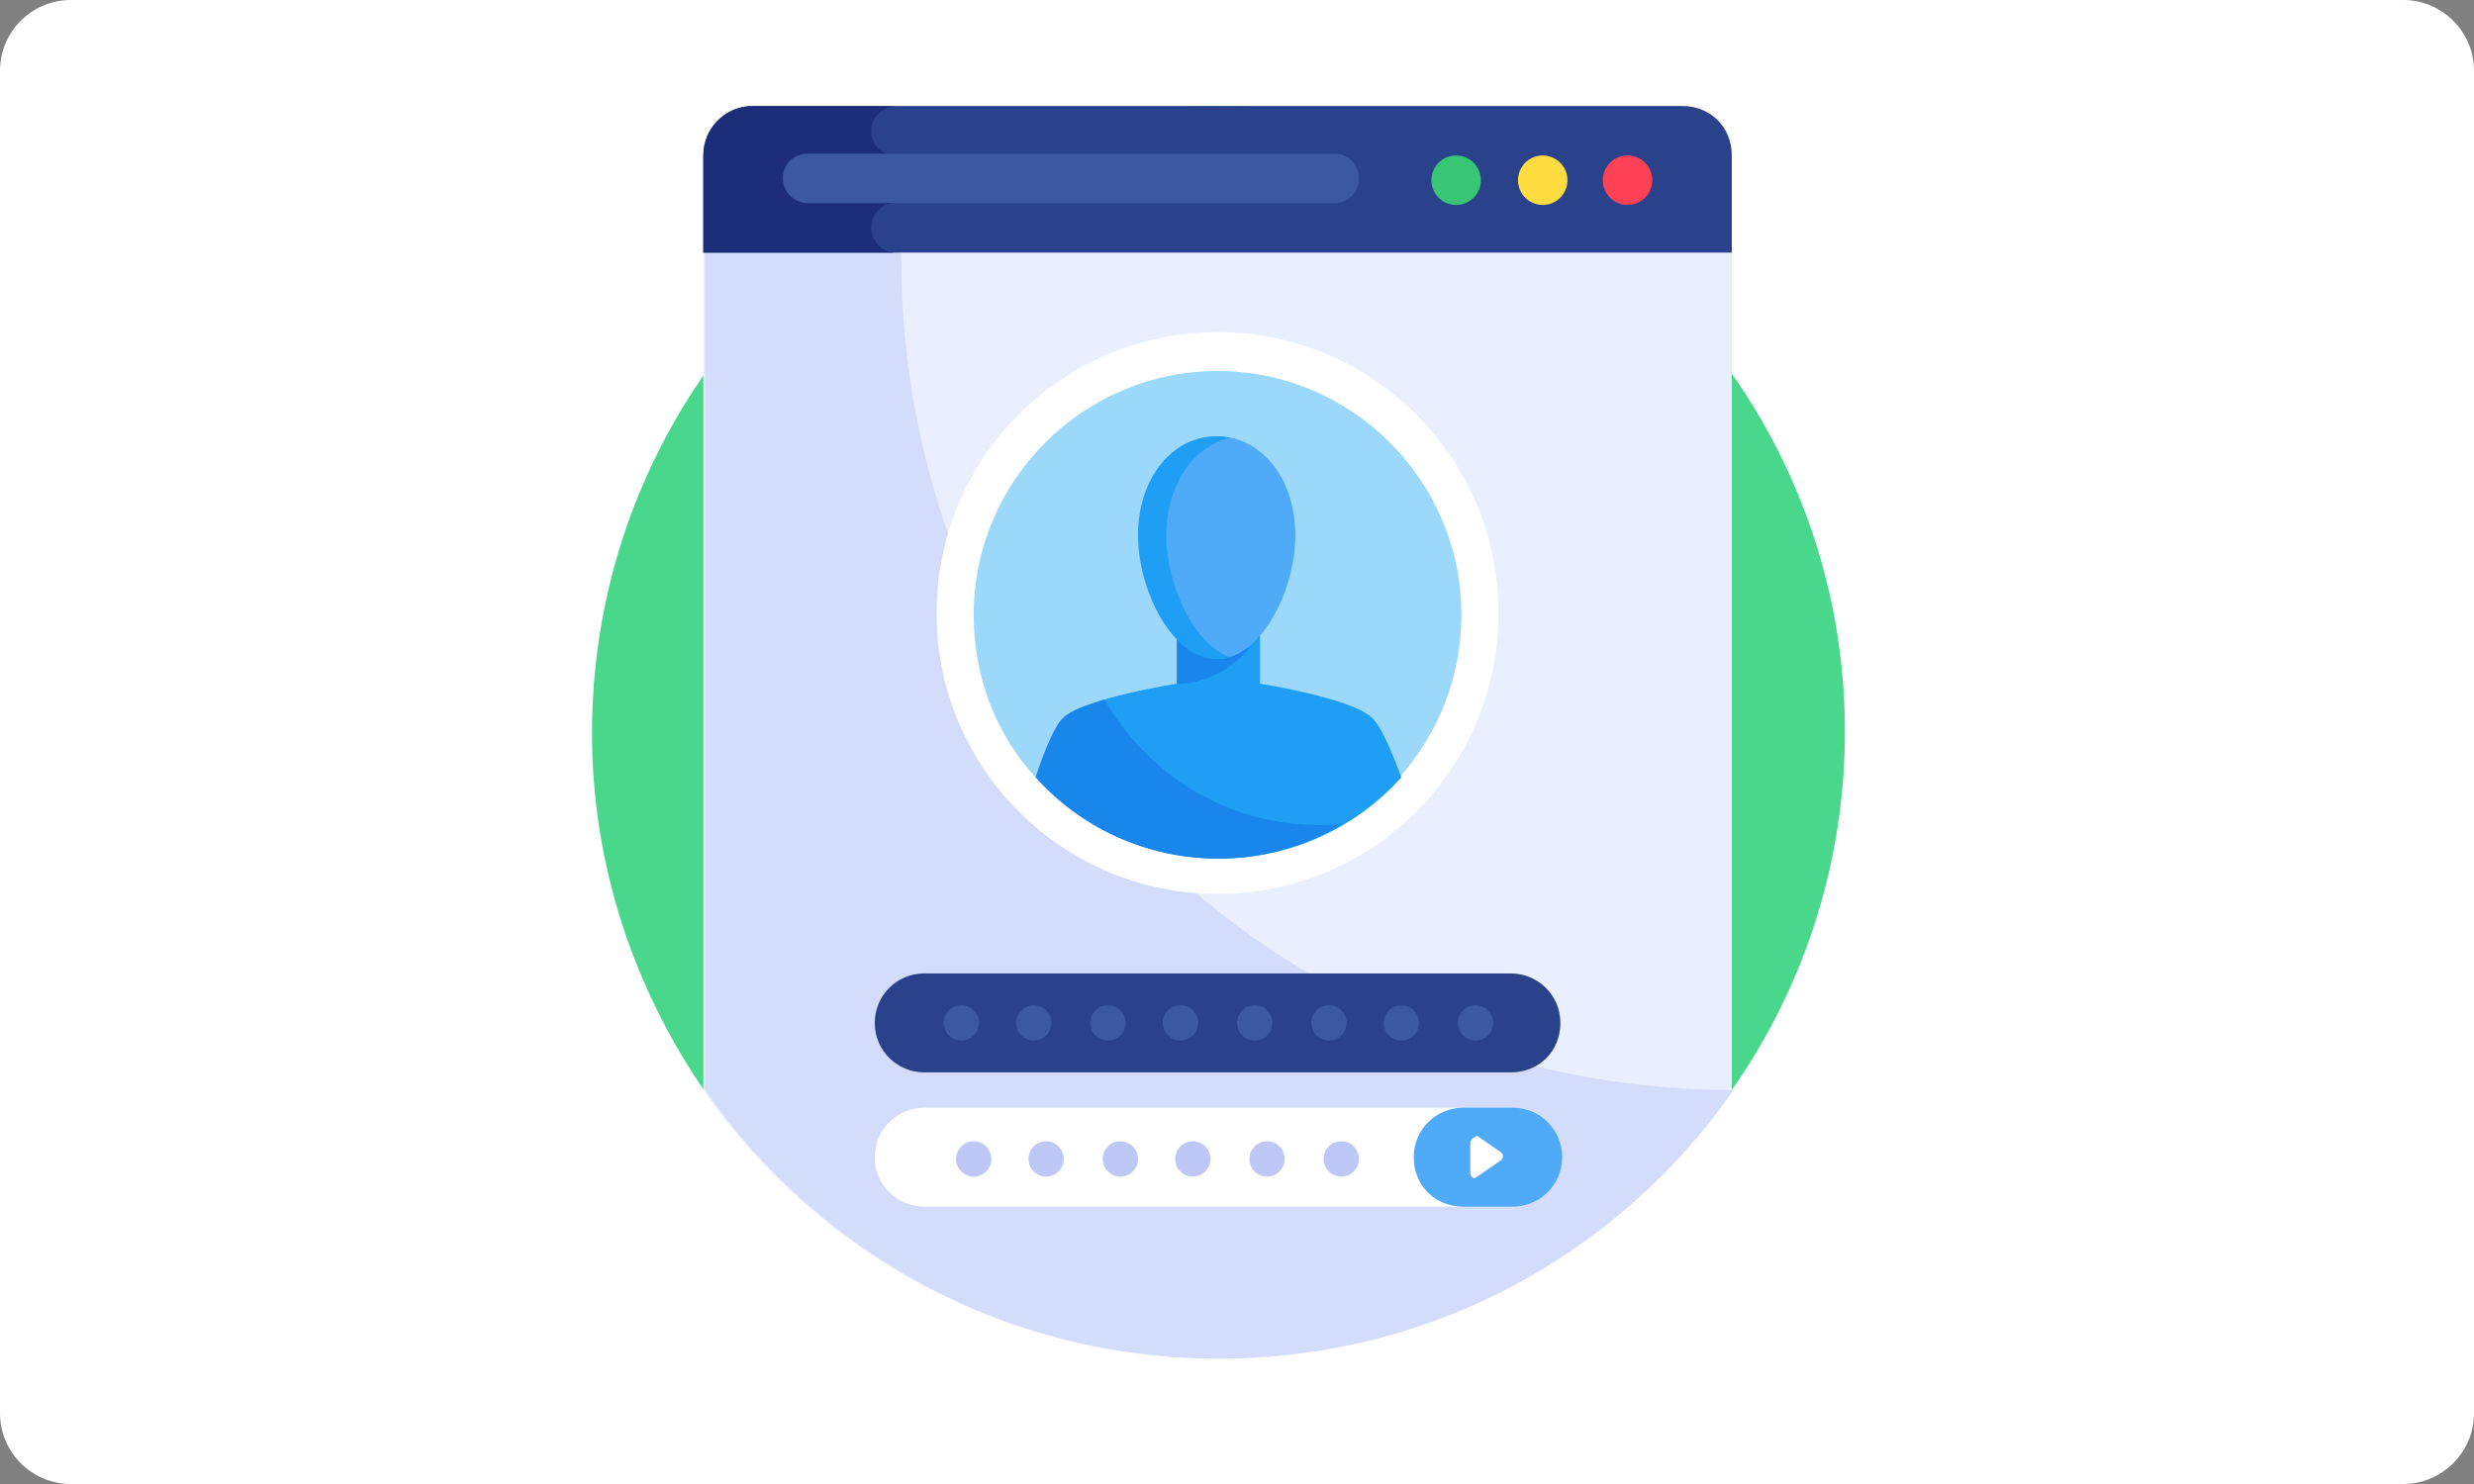 <?xml version="1.0" encoding="utf-8"?>
<!-- Generator: Adobe Illustrator 25.0.0, SVG Export Plug-In . SVG Version: 6.00 Build 0)  -->
<svg version="1.1" id="Camada_1" xmlns="http://www.w3.org/2000/svg" xmlns:xlink="http://www.w3.org/1999/xlink" x="0px" y="0px"
	 viewBox="0 0 140 84" style="enable-background:new 0 0 140 84;" xml:space="preserve">
<rect x="0" y="0" width="140" height="84" fill="#808080" stroke="none"/>
<style type="text/css">
	.st0{fill:#FFFFFF;}
	.st1{fill:#49D88B;}
	.st2{fill:#E9EFFF;}
	.st3{fill:#D3DCFB;}
	.st4{fill:#2A428C;}
	.st5{fill:#1C2E7A;}
	.st6{fill:#FF4155;}
	.st7{fill:#FFDD40;}
	.st8{fill:#38C674;}
	.st9{fill:#3C58A0;}
	.st10{fill:#9BD8F9;}
	.st11{fill:#1E9EF4;}
	.st12{fill:#1886EA;}
	.st13{fill:#4FABF7;}
	.st14{fill:#BEC8F7;}
</style>
<path class="st0" d="M4,0h132c2.2,0,4,1.8,4,4v76c0,2.2-1.8,4-4,4H4c-2.2,0-4-1.8-4-4V4C0,1.8,1.8,0,4,0z"/>
<g>
	<g>
		<path class="st1" d="M98,61.7c4-5.7,6.4-12.7,6.4-20.3C104.4,21.9,88.5,6,68.9,6S33.5,21.9,33.5,41.5c0,7.5,2.4,14.5,6.4,20.3H98z
			"/>
	</g>
	<g>
		<path class="st2" d="M98,14.3v47.4c-6.4,9.2-17,15.2-29.1,15.2s-22.7-6-29.1-15.2V14.3l7.6-1.1l21.4-3.1l21.4,3.1L98,14.3z"/>
	</g>
	<g>
		<path class="st3" d="M50.9,12.7l-3.4,0.5l-7.6,1.1v47.4c6.4,9.2,17,15.2,29.1,15.2s22.7-6,29.1-15.2c-26,0-47.1-21.1-47.1-47.1
			L50.9,12.7L50.9,12.7z"/>
	</g>
	<g>
		<path class="st4" d="M98,14.3H39.8V8.8c0-1.5,1.2-2.8,2.8-2.8h52.6C96.8,6,98,7.2,98,8.8V14.3z"/>
	</g>
	<g>
		<path class="st5" d="M49.3,12.9c0-0.8,0.6-1.4,1.4-1.4V8.8c-0.8,0-1.4-0.6-1.4-1.4S50,6,50.7,6h-8.1c-1.5,0-2.8,1.2-2.8,2.8v5.5
			h10.9C50,14.3,49.3,13.7,49.3,12.9z"/>
	</g>
	<g>
		<circle class="st6" cx="92.1" cy="10.2" r="1.4"/>
	</g>
	<g>
		<circle class="st7" cx="87.3" cy="10.2" r="1.4"/>
	</g>
	<g>
		<circle class="st8" cx="82.4" cy="10.2" r="1.4"/>
	</g>
	<g>
		<path class="st9" d="M45.7,11.5h29.8c0.8,0,1.4-0.6,1.4-1.4c0-0.8-0.6-1.4-1.4-1.4H45.7c-0.8,0-1.4,0.6-1.4,1.4
			C44.3,10.9,45,11.5,45.7,11.5z"/>
	</g>
	<g>
		<g>
			<circle class="st0" cx="68.9" cy="34.7" r="15.9"/>
		</g>
		<g>
			<g>
				<g>
					<path class="st10" d="M79.2,44c2.2-2.5,3.5-5.7,3.5-9.2c0-7.6-6.2-13.8-13.8-13.8s-13.8,6.2-13.8,13.8c0,3.6,1.3,6.8,3.5,9.2
						H79.2z"/>
				</g>
				<g>
					<path class="st11" d="M77.6,40.6c-1.2-1.1-6.3-1.9-6.3-1.9v-6.1h-4.7v6.1c0,0-5.2,0.8-6.3,1.9c-0.5,0.4-1.1,1.9-1.6,3.4
						c2.5,2.8,6.2,4.6,10.3,4.6c4.1,0,7.8-1.8,10.3-4.6C78.7,42.4,78.1,41,77.6,40.6z"/>
				</g>
				<g>
					<path class="st12" d="M74.6,46.7c-5.2,0-9.7-2.9-12.1-7.1c-1,0.3-1.9,0.6-2.3,1c-0.5,0.4-1.1,1.9-1.6,3.4
						c2.5,2.8,6.2,4.6,10.3,4.6c2.6,0,5-0.7,7.1-2C75.6,46.7,75.1,46.7,74.6,46.7L74.6,46.7z"/>
				</g>
				<g>
					<path class="st12" d="M66.6,32.6v6.1c2.5,0,4-1.9,4-1.9l0.8-4.1L66.6,32.6z"/>
				</g>
				<g>
					<path class="st13" d="M73.3,30.3c0,3.2-2,7-4.4,7s-4.4-3.8-4.4-7s2-5.6,4.4-5.6S73.3,27,73.3,30.3L73.3,30.3z"/>
				</g>
				<g>
					<path class="st11" d="M66,30.3c0-2.9,1.6-5.1,3.6-5.5c-0.2-0.1-0.5-0.1-0.8-0.1c-2.4,0-4.4,2.3-4.4,5.6c0,3.2,2,7,4.4,7
						c0.3,0,0.5,0,0.8-0.1C67.6,36.5,66,33.2,66,30.3L66,30.3z"/>
				</g>
			</g>
		</g>
	</g>
	<g>
		<g>
			<path class="st4" d="M85.5,60.7H52.3c-1.5,0-2.8-1.2-2.8-2.8c0-1.5,1.2-2.8,2.8-2.8h33.2c1.5,0,2.8,1.2,2.8,2.8
				C88.3,59.5,87.1,60.7,85.5,60.7z"/>
		</g>
		<g>
			<g>
				<g>
					<circle class="st9" cx="62.7" cy="57.9" r="1"/>
				</g>
			</g>
			<g>
				<g>
					<circle class="st9" cx="66.8" cy="57.9" r="1"/>
				</g>
			</g>
			<g>
				<g>
					<circle class="st9" cx="71" cy="57.9" r="1"/>
				</g>
			</g>
			<g>
				<g>
					<circle class="st9" cx="75.2" cy="57.9" r="1"/>
				</g>
			</g>
			<g>
				<g>
					<circle class="st9" cx="79.3" cy="57.9" r="1"/>
				</g>
			</g>
			<g>
				<g>
					<circle class="st9" cx="83.5" cy="57.9" r="1"/>
				</g>
			</g>
			<g>
				<g>
					<circle class="st9" cx="58.5" cy="57.9" r="1"/>
				</g>
			</g>
			<g>
				<g>
					<circle class="st9" cx="54.4" cy="57.9" r="1"/>
				</g>
			</g>
		</g>
	</g>
	<g>
		<path class="st0" d="M82.8,68.3H52.3c-1.5,0-2.8-1.2-2.8-2.8c0-1.5,1.2-2.8,2.8-2.8h30.5V68.3z"/>
	</g>
	<g>
		<path class="st13" d="M82.8,68.3h2.8c1.5,0,2.8-1.2,2.8-2.8c0-1.5-1.2-2.8-2.8-2.8h-2.8c-1.5,0-2.8,1.2-2.8,2.8
			C80,67.1,81.2,68.3,82.8,68.3z"/>
	</g>
	<g>
		<g>
			<circle class="st14" cx="63.4" cy="65.6" r="1"/>
		</g>
		<g>
			<circle class="st14" cx="67.5" cy="65.6" r="1"/>
		</g>
		<g>
			<circle class="st14" cx="71.7" cy="65.6" r="1"/>
		</g>
		<g>
			<circle class="st14" cx="75.9" cy="65.6" r="1"/>
		</g>
		<g>
			<circle class="st14" cx="59.2" cy="65.6" r="1"/>
		</g>
		<g>
			<circle class="st14" cx="55.1" cy="65.6" r="1"/>
		</g>
	</g>
	<g>
		<path class="st0" d="M83.2,64.7v1.7c0,0.2,0.2,0.4,0.4,0.2l1.3-0.9c0.2-0.1,0.2-0.4,0-0.5l-1.3-0.9C83.5,64.3,83.2,64.5,83.2,64.7
			L83.2,64.7z"/>
	</g>
</g>
</svg>
